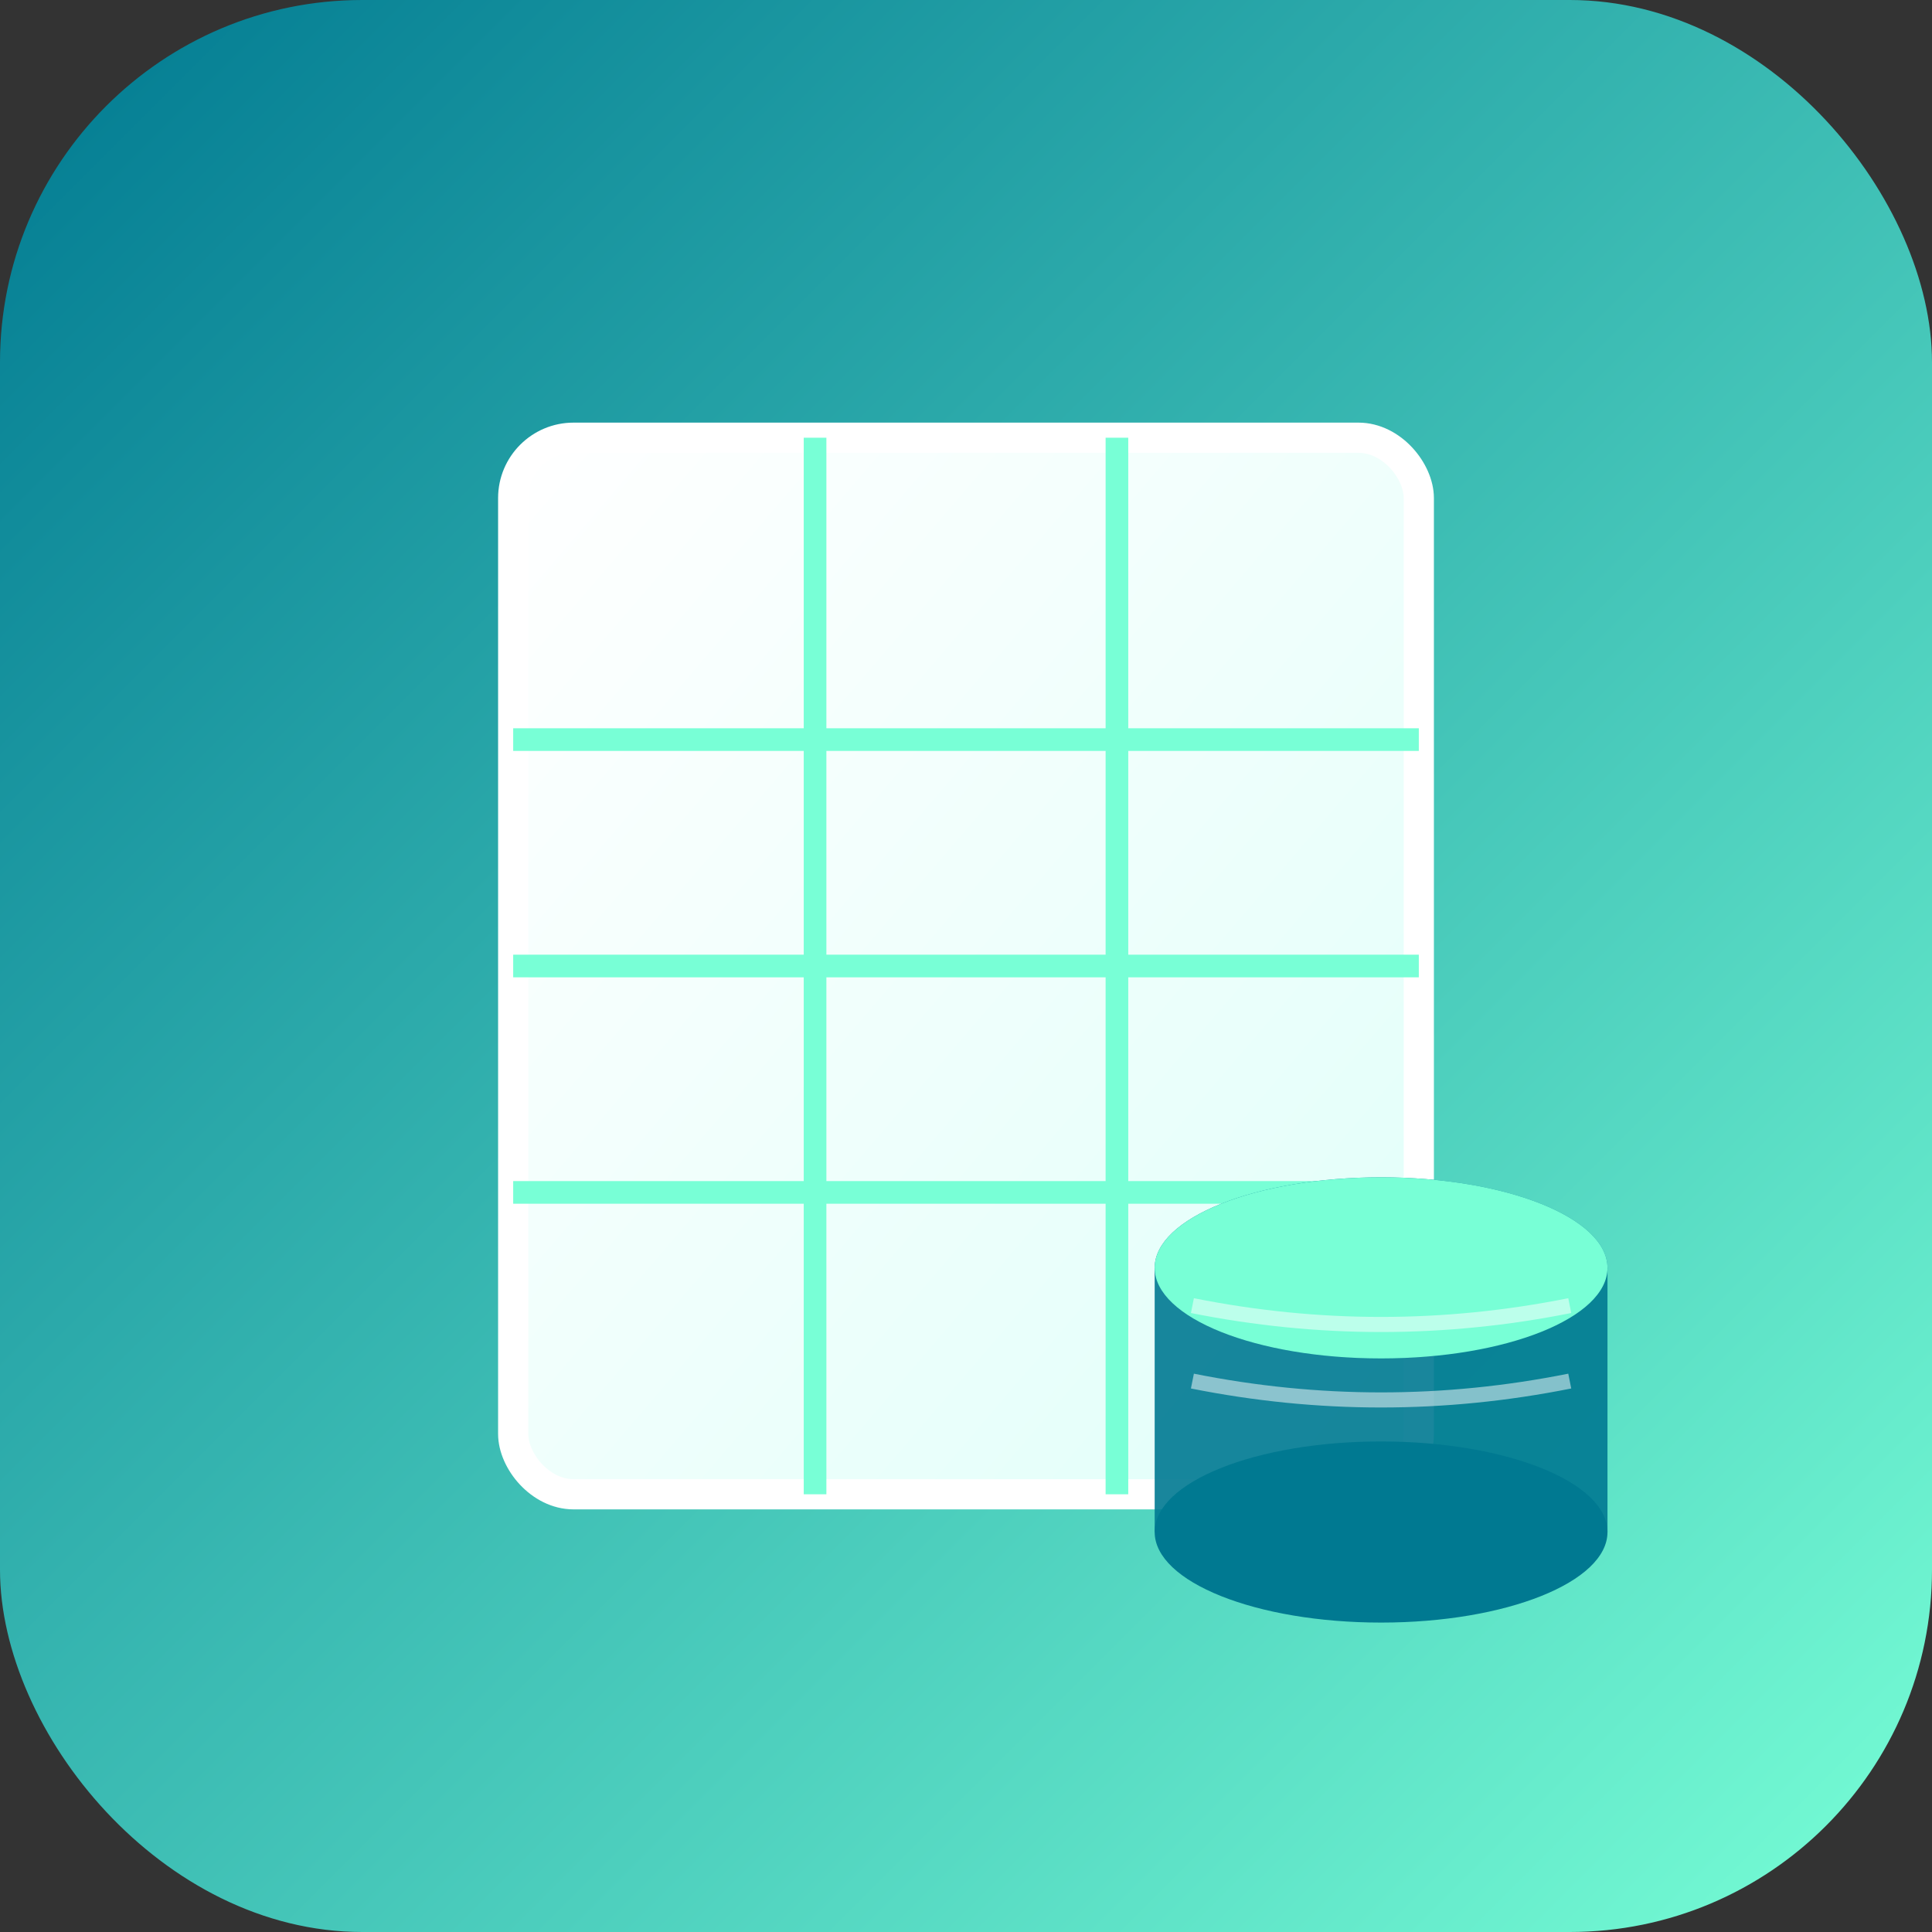 <svg width="256" height="256" viewBox="0 0 256 256" xmlns="http://www.w3.org/2000/svg">
  <rect x="0" y="0" width="256" height="256" fill="#333333" stroke="none"/>
  <!-- Background gradient -->
  <defs>
    <linearGradient id="bg-gradient" x1="0%" y1="0%" x2="100%" y2="100%">
      <stop offset="0%" style="stop-color:#007991;stop-opacity:1" />
      <stop offset="100%" style="stop-color:#78ffd6;stop-opacity:1" />
    </linearGradient>
    <linearGradient id="icon-gradient" x1="0%" y1="0%" x2="100%" y2="100%">
      <stop offset="0%" style="stop-color:#ffffff;stop-opacity:1" />
      <stop offset="100%" style="stop-color:#e0fff9;stop-opacity:1" />
    </linearGradient>
  </defs>
  
  <!-- Rounded square background -->
  <rect width="256" height="256" rx="48" fill="url(#bg-gradient)"/>
  
  <!-- Excel sheet icon -->
  <g transform="translate(48, 48)">
    <!-- Main sheet -->
    <rect x="20" y="10" width="120" height="140" rx="8" fill="url(#icon-gradient)" stroke="#ffffff" stroke-width="4"/>
    
    <!-- Grid lines horizontal -->
    <line x1="20" y1="50" x2="140" y2="50" stroke="#78ffd6" stroke-width="3"/>
    <line x1="20" y1="80" x2="140" y2="80" stroke="#78ffd6" stroke-width="3"/>
    <line x1="20" y1="110" x2="140" y2="110" stroke="#78ffd6" stroke-width="3"/>
    
    <!-- Grid lines vertical -->
    <line x1="60" y1="10" x2="60" y2="150" stroke="#78ffd6" stroke-width="3"/>
    <line x1="100" y1="10" x2="100" y2="150" stroke="#78ffd6" stroke-width="3"/>
    
    <!-- Database icon overlay -->
    <ellipse cx="135" cy="120" rx="30" ry="12" fill="#007991" opacity="0.9"/>
    <rect x="105" y="120" width="60" height="35" fill="#007991" opacity="0.9"/>
    <ellipse cx="135" cy="155" rx="30" ry="12" fill="#007991"/>
    <ellipse cx="135" cy="120" rx="30" ry="12" fill="#78ffd6"/>
    
    <!-- Highlight lines on database -->
    <path d="M 110 125 Q 135 130 160 125" stroke="#ffffff" stroke-width="2" fill="none" opacity="0.5"/>
    <path d="M 110 135 Q 135 140 160 135" stroke="#ffffff" stroke-width="2" fill="none" opacity="0.5"/>
  </g>
</svg>
